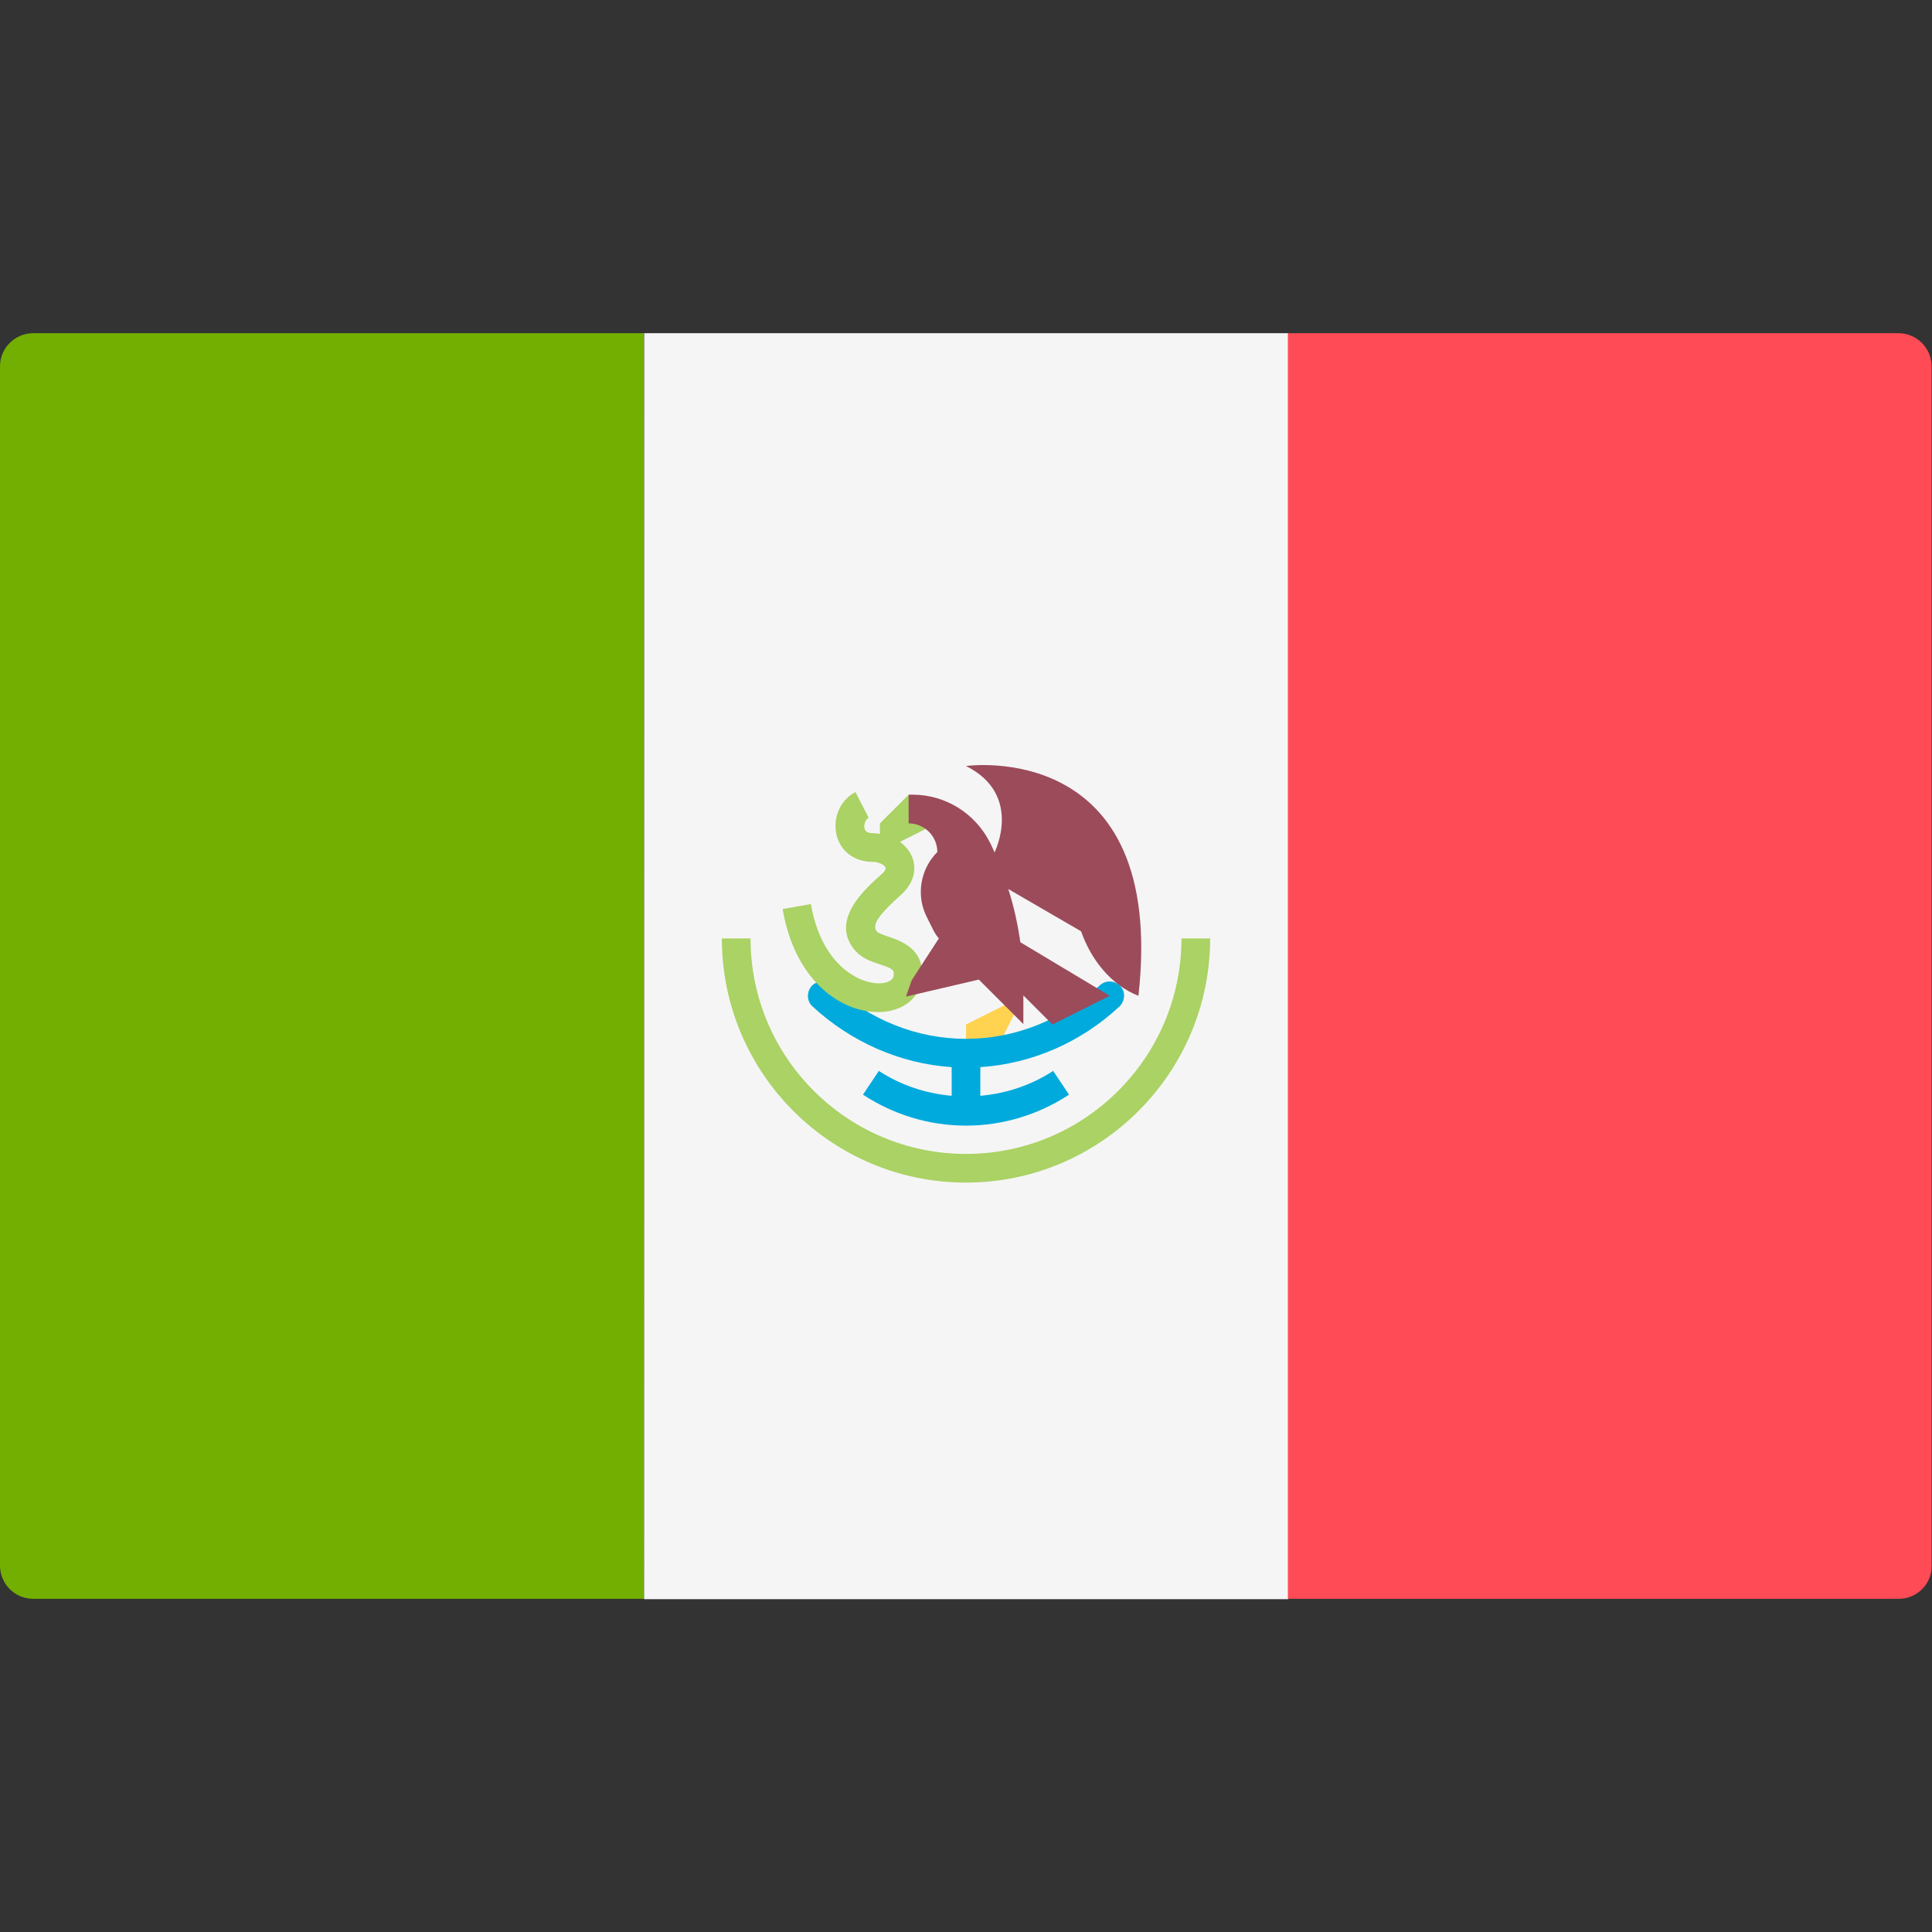 <?xml version="1.0" encoding="utf-8"?>
<!-- Generator: Adobe Illustrator 22.0.1, SVG Export Plug-In . SVG Version: 6.00 Build 0)  -->
<svg version="1.1" id="Layer_1" xmlns="http://www.w3.org/2000/svg" xmlns:xlink="http://www.w3.org/1999/xlink" x="0px" y="0px"
	 viewBox="0 0 512 512" style="enable-background:new 0 0 512 512;" xml:space="preserve">
<rect x="0" y="0" width="512" height="512" fill="#333333" stroke="none"/>
<path style="fill:#73AF00;" d="M170.7,423.7H8.8c-4.9,0-8.8-4-8.8-8.8V97.1c0-4.9,4-8.8,8.8-8.8h161.8L170.7,423.7L170.7,423.7z"/>
<rect x="170.7" y="88.3" style="fill:#F5F5F5;" width="170.7" height="335.5"/>
<path style="fill:#FF4B55;" d="M503.2,423.7H341.3V88.3h161.8c4.9,0,8.8,4,8.8,8.8v317.8C512,419.8,508,423.7,503.2,423.7z"/>
<polygon style="fill:#FFD250;" points="271.2,263.9 256,271.5 256,279.1 263.6,279.1 "/>
<path style="fill:#00AADC;" d="M296.7,266.7c1.5-1.5,1.6-3.9,0.2-5.4c-1.5-1.5-3.9-1.6-5.4-0.2c-9.9,9.2-22.5,14.2-35.5,14.2
	s-25.6-5-35.5-14.2c-1.6-1.4-4-1.3-5.4,0.2c-1.4,1.6-1.3,4,0.2,5.4c10.3,9.5,23.3,15.2,36.9,16.1v7.6c-6.8-0.6-13.5-2.8-19.3-6.6
	l-4.2,6.3c8.1,5.3,17.5,8.2,27.3,8.2s19.2-2.9,27.3-8.2l-4.2-6.3c-5.8,3.8-12.5,6-19.3,6.6v-7.6
	C273.4,281.9,286.4,276.3,296.7,266.7z"/>
<path style="fill:#AAD264;" d="M245.8,215.1c-1-0.8-5-4.5-5-4.5l-7.6,7.6v2.8c-0.6-0.1-1.3-0.2-1.9-0.2c-1.9,0-2.1-0.9-2.2-1.3
	c-0.2-0.9,0.2-2.3,1.1-2.8l-3.5-6.8c-4,2.1-6.1,6.8-5,11.4c1.1,4.4,4.8,7.1,9.6,7.1c1.7,0,3.2,0.9,3.4,1.6c0.1,0.3-0.2,0.9-1,1.6
	c-4.5,4-14,12.4-7,20.4c1.7,1.9,4.1,2.8,6.3,3.5c4,1.3,4,1.7,3.8,3.2c-0.2,1.2-2,1.9-3.8,1.9c-5.8,0-15.4-5.3-18.1-21l-7.5,1.3
	c3.2,18.8,15.2,27.3,25.3,27.3c0.2,0,0.3,0,0.5,0c6.1-0.2,10.5-3.7,11.1-8.7c0.9-8-5.5-10.1-8.9-11.3c-1-0.3-2.6-0.9-3-1.3
	c-1.7-1.9,1.3-5.2,6.3-9.7c4.6-4.1,3.7-8.3,3.1-9.9c-0.6-1.6-1.8-3.1-3.3-4.2c2.6-1.3,5.4-2.7,6.8-3.4
	C247.4,218.7,247,216.3,245.8,215.1z"/>
<path style="fill:#AAD264;" d="M256,313.4c-35.7,0-64.7-29-64.7-64.7h7.6c0,31.5,25.6,57.1,57.1,57.1s57.1-25.6,57.1-57.1h7.6
	C320.7,284.3,291.7,313.4,256,313.4z"/>
<path style="fill:#9B4B5A;" d="M301.7,263.9C309.3,195.4,256,203,256,203c15.2,7.6,7.6,22.8,7.6,22.8v0.2c-0.4-0.9-0.8-1.9-1.3-2.8
	c-3.9-7.7-11.8-12.6-20.4-12.6h-1.1l0,7.6c4.2,0,7.6,3.4,7.6,7.6c-4.5,4.5-5.7,11.5-2.8,17.2l1.7,3.4c0.4,0.8,0.9,1.6,1.5,2.3
	l-7.2,11.1l-1.5,4.3l19.3-4.5l11.8,11.8v-7.6l7.7,7.7c15.2-7.6,15.2-7.6,15.2-7.6l-23.7-14.2c-0.7-4.8-1.7-9.5-3.2-14.1l19.3,11.2
	C289.1,254.3,294.5,261.1,301.7,263.9z"/>
</svg>
